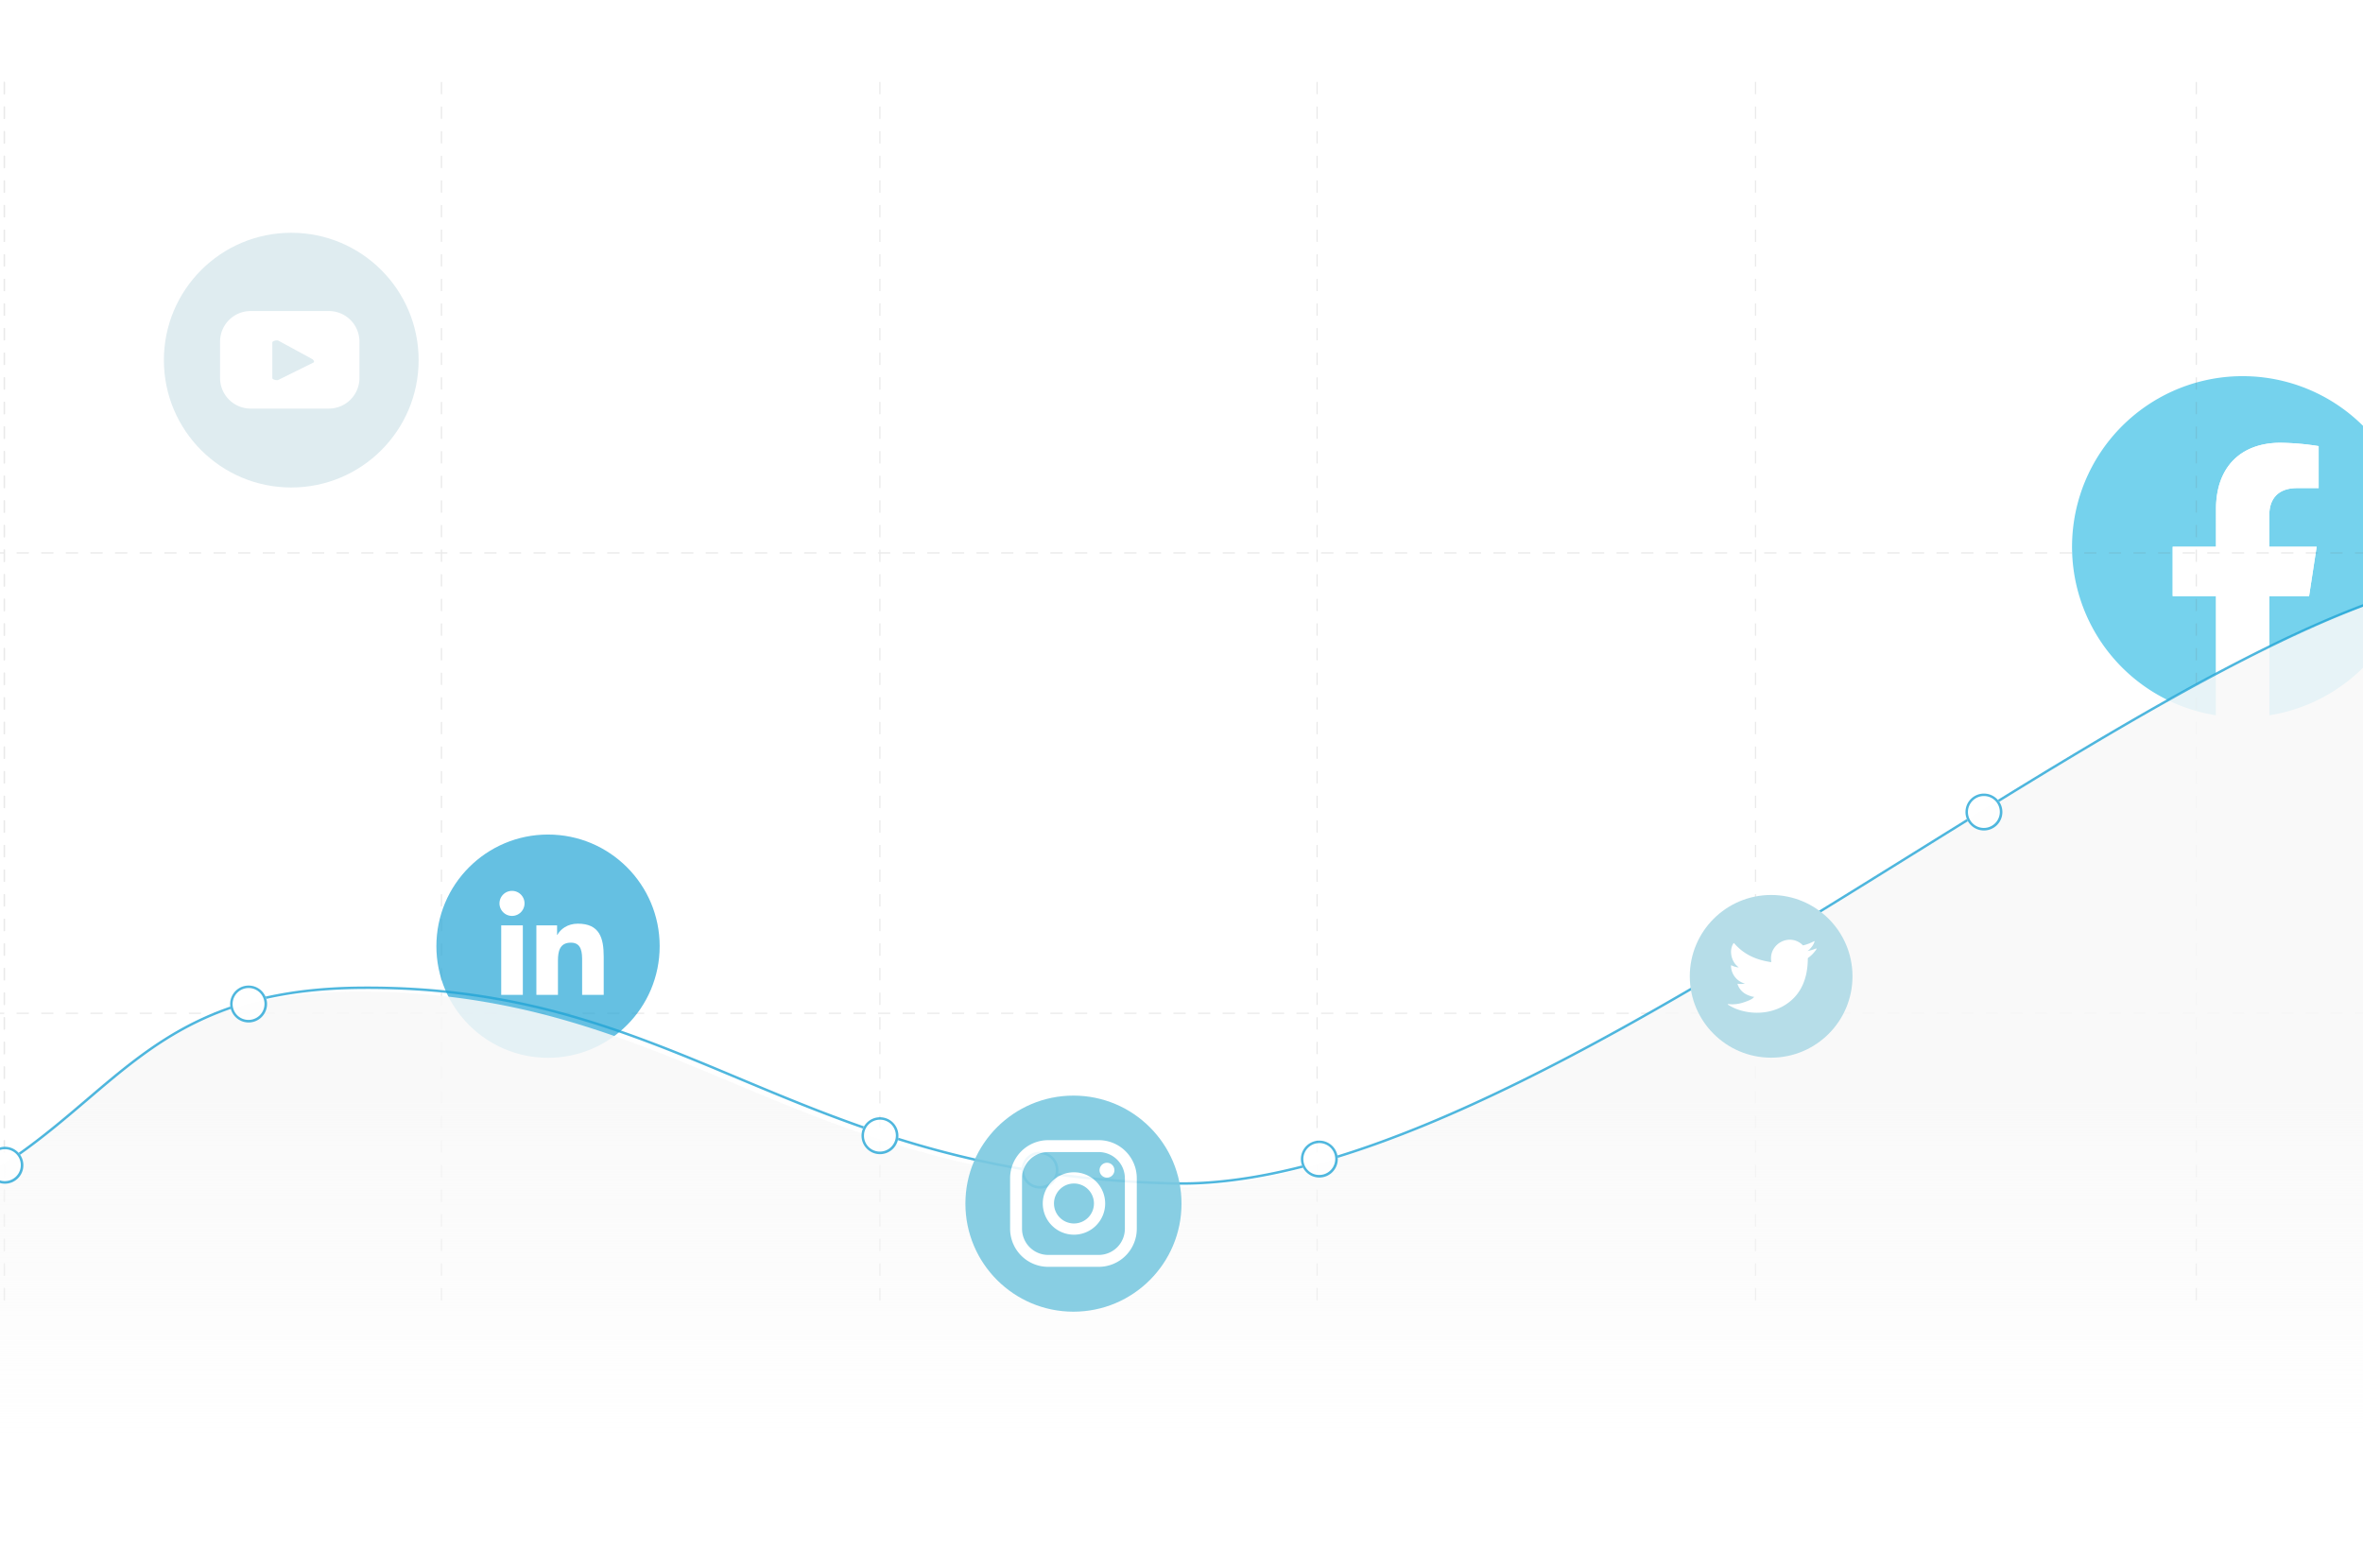 <svg xmlns="http://www.w3.org/2000/svg" xmlns:xlink="http://www.w3.org/1999/xlink" width="1920" height="1274" viewBox="0 0 1920 1274">
  <defs>
    <style>
      .cls-1, .cls-6 {
        fill: #fff;
      }

      .cls-1, .cls-2 {
        stroke: #707070;
      }

      .cls-2 {
        fill: none;
      }

      .cls-3 {
        clip-path: url(#clip-path);
      }

      .cls-4 {
        opacity: 0.8;
      }

      .cls-5 {
        fill: #52c7e8;
      }

      .cls-7 {
        opacity: 0.156;
      }

      .cls-8 {
        fill: #707070;
      }

      .cls-9 {
        opacity: 0.7;
      }

      .cls-10 {
        fill: #23a5d6;
      }

      .cls-11 {
        clip-path: url(#clip-path-2);
      }

      .cls-12 {
        fill: url(#linear-gradient);
      }

      .cls-13 {
        clip-path: url(#clip-path-3);
      }

      .cls-14 {
        clip-path: url(#clip-path-4);
      }

      .cls-15 {
        opacity: 0.8;
      }

      .cls-16 {
        opacity: 0.12;
        fill: url(#linear-gradient-2);
      }

      .cls-17 {
        fill: #dfecf0;
      }

      .cls-18 {
        opacity: 0.9;
      }

      .cls-19 {
        fill: #7bc9e0;
      }

      .cls-20 {
        fill: #b6dde8;
      }

      <!-- facebook -->
      #Group_15338 #Path_93352 {
        transition: fill .3s
      }
  
      <!-- linkedin -->
      #Group_15334 #Ellipse_451 {
        transition: fill .3s
      }
      
      <!-- instagram -->
      #Group_15346  #Ellipse_453 {
        transition: fill .3s
      }
     
      <!-- twitter -->
      #Group_15347 #Ellipse_449 {
        transition: fill .3s
      }
  
      <!-- youtube -->
      g > #Ellipse_452 {
        transition: fill .3s
      }

      


      <!-- facebook -->
      #Group_15338:hover #Path_93352 {
        fill: #23a5d6 !important;
        cursor: pointer;
        transition: fill .3s
      }
      #Path_93353 {
        cursor: pointer
      }
      <!-- linkedin -->
      #Group_15334:hover #Ellipse_451 {
        fill: #23a5d6 !important;
        cursor: pointer;
        opacity: 1 !important;
        transition: fill .3s
      }
      #Path_93355 {
        cursor: pointer;
        opacity: 1 !important
      }
      #Group_15334:hover.cls-9 {
        opacity: 1 !important
      }
      <!-- instagram -->
      #Group_15346:hover  #Ellipse_453 {
        fill: #23a5d6 !important;
        cursor: pointer;
        transition: fill .3s
      }
      #Path_93359 {
        cursor: pointer
      }
      #Path_93358 {
        cursor: pointer
      }
      #Path_93357 {
        cursor: pointer
      }
      <!-- twitter -->
      #Group_15347:hover #Ellipse_449 {
        fill: #23a5d6 !important;
        cursor: pointer;
        transition: fill .3s
      }
      #Path_93348 {
        cursor: pointer
      }
      <!-- youtube -->
      g:hover > #Ellipse_452 {
        fill: #23a5d6 !important;
        cursor: pointer;
        transition: fill .3s
      }
    </style>
    <clipPath id="clip-path">
      <rect id="Rectangle_7221" data-name="Rectangle 7221" class="cls-1" width="1920" height="1274"/>
    </clipPath>
    <clipPath id="clip-path-2">
      <rect id="Rectangle_7211" data-name="Rectangle 7211" class="cls-1" width="3046" height="759" transform="translate(-563 488)"/>
    </clipPath>
    <linearGradient id="linear-gradient" x1="0.5" y1="0.647" x2="0.5" y2="1" gradientUnits="objectBoundingBox">
      <stop offset="0" stop-color="#f8f8f8" stop-opacity="0.867"/>
      <stop offset="0.118" stop-color="#f8f8f8" stop-opacity="0.769"/>
      <stop offset="1" stop-color="#f8f8f8" stop-opacity="0"/>
    </linearGradient>
    <clipPath id="clip-path-3">
      <rect id="Rectangle_7205" data-name="Rectangle 7205" class="cls-1" width="3046" height="1010" transform="translate(-563 130)"/>
    </clipPath>
    <clipPath id="clip-path-4">
      <rect id="Rectangle_7204" data-name="Rectangle 7204" class="cls-2" width="4996" height="911" transform="translate(0.095 130)"/>
    </clipPath>
    <linearGradient id="linear-gradient-2" x1="0.5" x2="0.5" y2="1" gradientUnits="objectBoundingBox">
      <stop offset="0" stop-color="#23a5d6"/>
      <stop offset="1" stop-color="#60605f" stop-opacity="0"/>
    </linearGradient>
  </defs>
  <g id="BTF_-_Regular" data-name="BTF - Regular" class="cls-3">
    <g id="Group_15438" data-name="Group 15438" transform="translate(-563 15)">
      <g id="Component_122_3" data-name="Component 122 – 3" transform="translate(2246.591 290.638)">
      <a href="https://www.facebook.com/tradeeverestcm" target="_blank">
        <g id="Group_15338" data-name="Group 15338" class="cls-4">
          <path id="Path_93352" data-name="Path 93352" class="cls-5" d="M486.756,198.216a138.637,138.637,0,1,0-160.3,136.955V238.3h-35.2V198.216h35.2V167.675c0-34.741,20.7-53.942,52.368-53.942a212.846,212.846,0,0,1,31.034,2.712V150.56H392.375c-17.219,0-22.6,10.686-22.6,21.656v26h38.449L402.084,238.3h-32.3V335.17A138.675,138.675,0,0,0,486.756,198.216Z" transform="translate(-209.481 -59.583)"/>
          <path id="Path_93353" data-name="Path 93353" class="cls-6" d="M328.929,189.856l6.144-40.079H296.624v-26c0-10.97,5.376-21.656,22.6-21.656H336.7V68.006a212.844,212.844,0,0,0-31.034-2.712c-31.669,0-52.368,19.2-52.368,53.942v30.541h-35.2v40.079h35.2v96.875a139.854,139.854,0,0,0,43.322,0V189.856Z" transform="translate(-136.326 -11.144)"/>
        </g>
        </a>
      </g>
      <g id="Group_15319" data-name="Group 15319" class="cls-7" transform="translate(563.746 51.594)">
        <path id="Path_93347" data-name="Path 93347" class="cls-8" d="M.5,990h-1V980h1Zm0-20h-1V960h1Zm0-20h-1V940h1Zm0-20h-1V920h1Zm0-20h-1V900h1Zm0-20h-1V880h1Zm0-20h-1V860h1Zm0-20h-1V840h1Zm0-20h-1V820h1Zm0-20h-1V800h1Zm0-20h-1V780h1Zm0-20h-1V760h1Zm0-20h-1V740h1Zm0-20h-1V720h1Zm0-20h-1V700h1Zm0-20h-1V680h1Zm0-20h-1V660h1Zm0-20h-1V640h1Zm0-20h-1V620h1Zm0-20h-1V600h1Zm0-20h-1V580h1Zm0-20h-1V560h1Zm0-20h-1V540h1Zm0-20h-1V520h1Zm0-20h-1V500h1Zm0-20h-1V480h1Zm0-20h-1V460h1Zm0-20h-1V440h1Zm0-20h-1V420h1Zm0-20h-1V400h1Zm0-20h-1V380h1Zm0-20h-1V360h1Zm0-20h-1V340h1Zm0-20h-1V320h1Zm0-20h-1V300h1Zm0-20h-1V280h1Zm0-20h-1V260h1Zm0-20h-1V240h1Zm0-20h-1V220h1Zm0-20h-1V200h1Zm0-20h-1V180h1Zm0-20h-1V160h1Zm0-20h-1V140h1Zm0-20h-1V120h1Zm0-20h-1V100h1Zm0-20h-1V80h1Zm0-20h-1V60h1Zm0-20h-1V40h1Zm0-20h-1V20h1Zm0-20h-1V0h1Z" transform="translate(714.205)"/>
        <path id="Path_93376" data-name="Path 93376" class="cls-8" d="M.5,990h-1V980h1Zm0-20h-1V960h1Zm0-20h-1V940h1Zm0-20h-1V920h1Zm0-20h-1V900h1Zm0-20h-1V880h1Zm0-20h-1V860h1Zm0-20h-1V840h1Zm0-20h-1V820h1Zm0-20h-1V800h1Zm0-20h-1V780h1Zm0-20h-1V760h1Zm0-20h-1V740h1Zm0-20h-1V720h1Zm0-20h-1V700h1Zm0-20h-1V680h1Zm0-20h-1V660h1Zm0-20h-1V640h1Zm0-20h-1V620h1Zm0-20h-1V600h1Zm0-20h-1V580h1Zm0-20h-1V560h1Zm0-20h-1V540h1Zm0-20h-1V520h1Zm0-20h-1V500h1Zm0-20h-1V480h1Zm0-20h-1V460h1Zm0-20h-1V440h1Zm0-20h-1V420h1Zm0-20h-1V400h1Zm0-20h-1V380h1Zm0-20h-1V360h1Zm0-20h-1V340h1Zm0-20h-1V320h1Zm0-20h-1V300h1Zm0-20h-1V280h1Zm0-20h-1V260h1Zm0-20h-1V240h1Zm0-20h-1V220h1Zm0-20h-1V200h1Zm0-20h-1V180h1Zm0-20h-1V160h1Zm0-20h-1V140h1Zm0-20h-1V120h1Zm0-20h-1V100h1Zm0-20h-1V80h1Zm0-20h-1V60h1Zm0-20h-1V40h1Zm0-20h-1V20h1Zm0-20h-1V0h1Z" transform="translate(357.987)"/>
        <path id="Path_93377" data-name="Path 93377" class="cls-8" d="M.5,990h-1V980h1Zm0-20h-1V960h1Zm0-20h-1V940h1Zm0-20h-1V920h1Zm0-20h-1V900h1Zm0-20h-1V880h1Zm0-20h-1V860h1Zm0-20h-1V840h1Zm0-20h-1V820h1Zm0-20h-1V800h1Zm0-20h-1V780h1Zm0-20h-1V760h1Zm0-20h-1V740h1Zm0-20h-1V720h1Zm0-20h-1V700h1Zm0-20h-1V680h1Zm0-20h-1V660h1Zm0-20h-1V640h1Zm0-20h-1V620h1Zm0-20h-1V600h1Zm0-20h-1V580h1Zm0-20h-1V560h1Zm0-20h-1V540h1Zm0-20h-1V520h1Zm0-20h-1V500h1Zm0-20h-1V480h1Zm0-20h-1V460h1Zm0-20h-1V440h1Zm0-20h-1V420h1Zm0-20h-1V400h1Zm0-20h-1V380h1Zm0-20h-1V360h1Zm0-20h-1V340h1Zm0-20h-1V320h1Zm0-20h-1V300h1Zm0-20h-1V280h1Zm0-20h-1V260h1Zm0-20h-1V240h1Zm0-20h-1V220h1Zm0-20h-1V200h1Zm0-20h-1V180h1Zm0-20h-1V160h1Zm0-20h-1V140h1Zm0-20h-1V120h1Zm0-20h-1V100h1Zm0-20h-1V80h1Zm0-20h-1V60h1Zm0-20h-1V40h1Zm0-20h-1V20h1Zm0-20h-1V0h1Z" transform="translate(2.744)"/>
        <path id="Path_93378" data-name="Path 93378" class="cls-8" d="M.5,990h-1V980h1Zm0-20h-1V960h1Zm0-20h-1V940h1Zm0-20h-1V920h1Zm0-20h-1V900h1Zm0-20h-1V880h1Zm0-20h-1V860h1Zm0-20h-1V840h1Zm0-20h-1V820h1Zm0-20h-1V800h1Zm0-20h-1V780h1Zm0-20h-1V760h1Zm0-20h-1V740h1Zm0-20h-1V720h1Zm0-20h-1V700h1Zm0-20h-1V680h1Zm0-20h-1V660h1Zm0-20h-1V640h1Zm0-20h-1V620h1Zm0-20h-1V600h1Zm0-20h-1V580h1Zm0-20h-1V560h1Zm0-20h-1V540h1Zm0-20h-1V520h1Zm0-20h-1V500h1Zm0-20h-1V480h1Zm0-20h-1V460h1Zm0-20h-1V440h1Zm0-20h-1V420h1Zm0-20h-1V400h1Zm0-20h-1V380h1Zm0-20h-1V360h1Zm0-20h-1V340h1Zm0-20h-1V320h1Zm0-20h-1V300h1Zm0-20h-1V280h1Zm0-20h-1V260h1Zm0-20h-1V240h1Zm0-20h-1V220h1Zm0-20h-1V200h1Zm0-20h-1V180h1Zm0-20h-1V160h1Zm0-20h-1V140h1Zm0-20h-1V120h1Zm0-20h-1V100h1Zm0-20h-1V80h1Zm0-20h-1V60h1Zm0-20h-1V40h1Zm0-20h-1V20h1Zm0-20h-1V0h1Z" transform="translate(-352.499)"/>
        <path id="Line_247" data-name="Line 247" class="cls-8" d="M3046,.5h-10v-1h10Zm-20,0h-10v-1h10Zm-20,0h-10v-1h10Zm-20,0h-10v-1h10Zm-20,0h-10v-1h10Zm-20,0h-10v-1h10Zm-20,0h-10v-1h10Zm-20,0h-10v-1h10Zm-20,0h-10v-1h10Zm-20,0h-10v-1h10Zm-20,0h-10v-1h10Zm-20,0h-10v-1h10Zm-20,0h-10v-1h10Zm-20,0h-10v-1h10Zm-20,0h-10v-1h10Zm-20,0h-10v-1h10Zm-20,0h-10v-1h10Zm-20,0h-10v-1h10Zm-20,0h-10v-1h10Zm-20,0h-10v-1h10Zm-20,0h-10v-1h10Zm-20,0h-10v-1h10Zm-20,0h-10v-1h10Zm-20,0h-10v-1h10Zm-20,0h-10v-1h10Zm-20,0h-10v-1h10Zm-20,0h-10v-1h10Zm-20,0h-10v-1h10Zm-20,0h-10v-1h10Zm-20,0h-10v-1h10Zm-20,0h-10v-1h10Zm-20,0h-10v-1h10Zm-20,0h-10v-1h10Zm-20,0h-10v-1h10Zm-20,0h-10v-1h10Zm-20,0h-10v-1h10Zm-20,0h-10v-1h10Zm-20,0h-10v-1h10Zm-20,0h-10v-1h10Zm-20,0h-10v-1h10Zm-20,0h-10v-1h10Zm-20,0h-10v-1h10Zm-20,0h-10v-1h10Zm-20,0h-10v-1h10Zm-20,0h-10v-1h10Zm-20,0h-10v-1h10Zm-20,0h-10v-1h10Zm-20,0h-10v-1h10Zm-20,0h-10v-1h10Zm-20,0h-10v-1h10Zm-20,0h-10v-1h10Zm-20,0h-10v-1h10Zm-20,0h-10v-1h10Zm-20,0h-10v-1h10Zm-20,0h-10v-1h10Zm-20,0h-10v-1h10Zm-20,0h-10v-1h10Zm-20,0h-10v-1h10Zm-20,0h-10v-1h10Zm-20,0h-10v-1h10Zm-20,0h-10v-1h10Zm-20,0h-10v-1h10Zm-20,0h-10v-1h10Zm-20,0h-10v-1h10Zm-20,0h-10v-1h10Zm-20,0h-10v-1h10Zm-20,0h-10v-1h10Zm-20,0h-10v-1h10Zm-20,0h-10v-1h10Zm-20,0h-10v-1h10Zm-20,0h-10v-1h10Zm-20,0h-10v-1h10Zm-20,0h-10v-1h10Zm-20,0h-10v-1h10Zm-20,0h-10v-1h10Zm-20,0h-10v-1h10Zm-20,0h-10v-1h10Zm-20,0h-10v-1h10Zm-20,0h-10v-1h10Zm-20,0h-10v-1h10Zm-20,0h-10v-1h10Zm-20,0h-10v-1h10Zm-20,0h-10v-1h10Zm-20,0h-10v-1h10Zm-20,0h-10v-1h10Zm-20,0h-10v-1h10Zm-20,0h-10v-1h10Zm-20,0h-10v-1h10Zm-20,0h-10v-1h10Zm-20,0h-10v-1h10Zm-20,0h-10v-1h10Zm-20,0h-10v-1h10Zm-20,0h-10v-1h10Zm-20,0h-10v-1h10Zm-20,0h-10v-1h10Zm-20,0h-10v-1h10Zm-20,0h-10v-1h10Zm-20,0h-10v-1h10Zm-20,0h-10v-1h10Zm-20,0h-10v-1h10Zm-20,0h-10v-1h10Zm-20,0h-10v-1h10Zm-20,0H996v-1h10Zm-20,0H976v-1h10Zm-20,0H956v-1h10Zm-20,0H936v-1h10Zm-20,0H916v-1h10Zm-20,0H896v-1h10Zm-20,0H876v-1h10Zm-20,0H856v-1h10Zm-20,0H836v-1h10Zm-20,0H816v-1h10Zm-20,0H796v-1h10Zm-20,0H776v-1h10Zm-20,0H756v-1h10Zm-20,0H736v-1h10Zm-20,0H716v-1h10Zm-20,0H696v-1h10Zm-20,0H676v-1h10Zm-20,0H656v-1h10Zm-20,0H636v-1h10Zm-20,0H616v-1h10Zm-20,0H596v-1h10Zm-20,0H576v-1h10Zm-20,0H556v-1h10Zm-20,0H536v-1h10Zm-20,0H516v-1h10Zm-20,0H496v-1h10Zm-20,0H476v-1h10Zm-20,0H456v-1h10Zm-20,0H436v-1h10Zm-20,0H416v-1h10Zm-20,0H396v-1h10Zm-20,0H376v-1h10Zm-20,0H356v-1h10Zm-20,0H336v-1h10Zm-20,0H316v-1h10Zm-20,0H296v-1h10Zm-20,0H276v-1h10Zm-20,0H256v-1h10Zm-20,0H236v-1h10Zm-20,0H216v-1h10Zm-20,0H196v-1h10Zm-20,0H176v-1h10Zm-20,0H156v-1h10Zm-20,0H136v-1h10Zm-20,0H116v-1h10Zm-20,0H96v-1h10ZM86,.5H76v-1H86ZM66,.5H56v-1H66ZM46,.5H36v-1H46ZM26,.5H16v-1H26ZM6,.5H0v-1H6Z" transform="translate(-563.246 382.695)"/>
        <path id="Line_256" data-name="Line 256" class="cls-8" d="M3046,.5h-10v-1h10Zm-20,0h-10v-1h10Zm-20,0h-10v-1h10Zm-20,0h-10v-1h10Zm-20,0h-10v-1h10Zm-20,0h-10v-1h10Zm-20,0h-10v-1h10Zm-20,0h-10v-1h10Zm-20,0h-10v-1h10Zm-20,0h-10v-1h10Zm-20,0h-10v-1h10Zm-20,0h-10v-1h10Zm-20,0h-10v-1h10Zm-20,0h-10v-1h10Zm-20,0h-10v-1h10Zm-20,0h-10v-1h10Zm-20,0h-10v-1h10Zm-20,0h-10v-1h10Zm-20,0h-10v-1h10Zm-20,0h-10v-1h10Zm-20,0h-10v-1h10Zm-20,0h-10v-1h10Zm-20,0h-10v-1h10Zm-20,0h-10v-1h10Zm-20,0h-10v-1h10Zm-20,0h-10v-1h10Zm-20,0h-10v-1h10Zm-20,0h-10v-1h10Zm-20,0h-10v-1h10Zm-20,0h-10v-1h10Zm-20,0h-10v-1h10Zm-20,0h-10v-1h10Zm-20,0h-10v-1h10Zm-20,0h-10v-1h10Zm-20,0h-10v-1h10Zm-20,0h-10v-1h10Zm-20,0h-10v-1h10Zm-20,0h-10v-1h10Zm-20,0h-10v-1h10Zm-20,0h-10v-1h10Zm-20,0h-10v-1h10Zm-20,0h-10v-1h10Zm-20,0h-10v-1h10Zm-20,0h-10v-1h10Zm-20,0h-10v-1h10Zm-20,0h-10v-1h10Zm-20,0h-10v-1h10Zm-20,0h-10v-1h10Zm-20,0h-10v-1h10Zm-20,0h-10v-1h10Zm-20,0h-10v-1h10Zm-20,0h-10v-1h10Zm-20,0h-10v-1h10Zm-20,0h-10v-1h10Zm-20,0h-10v-1h10Zm-20,0h-10v-1h10Zm-20,0h-10v-1h10Zm-20,0h-10v-1h10Zm-20,0h-10v-1h10Zm-20,0h-10v-1h10Zm-20,0h-10v-1h10Zm-20,0h-10v-1h10Zm-20,0h-10v-1h10Zm-20,0h-10v-1h10Zm-20,0h-10v-1h10Zm-20,0h-10v-1h10Zm-20,0h-10v-1h10Zm-20,0h-10v-1h10Zm-20,0h-10v-1h10Zm-20,0h-10v-1h10Zm-20,0h-10v-1h10Zm-20,0h-10v-1h10Zm-20,0h-10v-1h10Zm-20,0h-10v-1h10Zm-20,0h-10v-1h10Zm-20,0h-10v-1h10Zm-20,0h-10v-1h10Zm-20,0h-10v-1h10Zm-20,0h-10v-1h10Zm-20,0h-10v-1h10Zm-20,0h-10v-1h10Zm-20,0h-10v-1h10Zm-20,0h-10v-1h10Zm-20,0h-10v-1h10Zm-20,0h-10v-1h10Zm-20,0h-10v-1h10Zm-20,0h-10v-1h10Zm-20,0h-10v-1h10Zm-20,0h-10v-1h10Zm-20,0h-10v-1h10Zm-20,0h-10v-1h10Zm-20,0h-10v-1h10Zm-20,0h-10v-1h10Zm-20,0h-10v-1h10Zm-20,0h-10v-1h10Zm-20,0h-10v-1h10Zm-20,0h-10v-1h10Zm-20,0h-10v-1h10Zm-20,0h-10v-1h10Zm-20,0h-10v-1h10Zm-20,0h-10v-1h10Zm-20,0h-10v-1h10Zm-20,0H996v-1h10Zm-20,0H976v-1h10Zm-20,0H956v-1h10Zm-20,0H936v-1h10Zm-20,0H916v-1h10Zm-20,0H896v-1h10Zm-20,0H876v-1h10Zm-20,0H856v-1h10Zm-20,0H836v-1h10Zm-20,0H816v-1h10Zm-20,0H796v-1h10Zm-20,0H776v-1h10Zm-20,0H756v-1h10Zm-20,0H736v-1h10Zm-20,0H716v-1h10Zm-20,0H696v-1h10Zm-20,0H676v-1h10Zm-20,0H656v-1h10Zm-20,0H636v-1h10Zm-20,0H616v-1h10Zm-20,0H596v-1h10Zm-20,0H576v-1h10Zm-20,0H556v-1h10Zm-20,0H536v-1h10Zm-20,0H516v-1h10Zm-20,0H496v-1h10Zm-20,0H476v-1h10Zm-20,0H456v-1h10Zm-20,0H436v-1h10Zm-20,0H416v-1h10Zm-20,0H396v-1h10Zm-20,0H376v-1h10Zm-20,0H356v-1h10Zm-20,0H336v-1h10Zm-20,0H316v-1h10Zm-20,0H296v-1h10Zm-20,0H276v-1h10Zm-20,0H256v-1h10Zm-20,0H236v-1h10Zm-20,0H216v-1h10Zm-20,0H196v-1h10Zm-20,0H176v-1h10Zm-20,0H156v-1h10Zm-20,0H136v-1h10Zm-20,0H116v-1h10Zm-20,0H96v-1h10ZM86,.5H76v-1H86ZM66,.5H56v-1H66ZM46,.5H36v-1H46ZM26,.5H16v-1H26ZM6,.5H0v-1H6Z" transform="translate(-563.246 756.774)"/>
        <path id="Line_248" data-name="Line 248" class="cls-8" d="M.5,990h-1V980h1Zm0-20h-1V960h1Zm0-20h-1V940h1Zm0-20h-1V920h1Zm0-20h-1V900h1Zm0-20h-1V880h1Zm0-20h-1V860h1Zm0-20h-1V840h1Zm0-20h-1V820h1Zm0-20h-1V800h1Zm0-20h-1V780h1Zm0-20h-1V760h1Zm0-20h-1V740h1Zm0-20h-1V720h1Zm0-20h-1V700h1Zm0-20h-1V680h1Zm0-20h-1V660h1Zm0-20h-1V640h1Zm0-20h-1V620h1Zm0-20h-1V600h1Zm0-20h-1V580h1Zm0-20h-1V560h1Zm0-20h-1V540h1Zm0-20h-1V520h1Zm0-20h-1V500h1Zm0-20h-1V480h1Zm0-20h-1V460h1Zm0-20h-1V440h1Zm0-20h-1V420h1Zm0-20h-1V400h1Zm0-20h-1V380h1Zm0-20h-1V360h1Zm0-20h-1V340h1Zm0-20h-1V320h1Zm0-20h-1V300h1Zm0-20h-1V280h1Zm0-20h-1V260h1Zm0-20h-1V240h1Zm0-20h-1V220h1Zm0-20h-1V200h1Zm0-20h-1V180h1Zm0-20h-1V160h1Zm0-20h-1V140h1Zm0-20h-1V120h1Zm0-20h-1V100h1Zm0-20h-1V80h1Zm0-20h-1V60h1Zm0-20h-1V40h1Zm0-20h-1V20h1Zm0-20h-1V0h1Z" transform="translate(1783.798)"/>
        <path id="Line_258" data-name="Line 258" class="cls-8" d="M.5,990h-1V980h1Zm0-20h-1V960h1Zm0-20h-1V940h1Zm0-20h-1V920h1Zm0-20h-1V900h1Zm0-20h-1V880h1Zm0-20h-1V860h1Zm0-20h-1V840h1Zm0-20h-1V820h1Zm0-20h-1V800h1Zm0-20h-1V780h1Zm0-20h-1V760h1Zm0-20h-1V740h1Zm0-20h-1V720h1Zm0-20h-1V700h1Zm0-20h-1V680h1Zm0-20h-1V660h1Zm0-20h-1V640h1Zm0-20h-1V620h1Zm0-20h-1V600h1Zm0-20h-1V580h1Zm0-20h-1V560h1Zm0-20h-1V540h1Zm0-20h-1V520h1Zm0-20h-1V500h1Zm0-20h-1V480h1Zm0-20h-1V460h1Zm0-20h-1V440h1Zm0-20h-1V420h1Zm0-20h-1V400h1Zm0-20h-1V380h1Zm0-20h-1V360h1Zm0-20h-1V340h1Zm0-20h-1V320h1Zm0-20h-1V300h1Zm0-20h-1V280h1Zm0-20h-1V260h1Zm0-20h-1V240h1Zm0-20h-1V220h1Zm0-20h-1V200h1Zm0-20h-1V180h1Zm0-20h-1V160h1Zm0-20h-1V140h1Zm0-20h-1V120h1Zm0-20h-1V100h1Zm0-20h-1V80h1Zm0-20h-1V60h1Zm0-20h-1V40h1Zm0-20h-1V20h1Zm0-20h-1V0h1Z" transform="translate(2141.93)"/>
        <path id="Line_250" data-name="Line 250" class="cls-8" d="M.5,990h-1V980h1Zm0-20h-1V960h1Zm0-20h-1V940h1Zm0-20h-1V920h1Zm0-20h-1V900h1Zm0-20h-1V880h1Zm0-20h-1V860h1Zm0-20h-1V840h1Zm0-20h-1V820h1Zm0-20h-1V800h1Zm0-20h-1V780h1Zm0-20h-1V760h1Zm0-20h-1V740h1Zm0-20h-1V720h1Zm0-20h-1V700h1Zm0-20h-1V680h1Zm0-20h-1V660h1Zm0-20h-1V640h1Zm0-20h-1V620h1Zm0-20h-1V600h1Zm0-20h-1V580h1Zm0-20h-1V560h1Zm0-20h-1V540h1Zm0-20h-1V520h1Zm0-20h-1V500h1Zm0-20h-1V480h1Zm0-20h-1V460h1Zm0-20h-1V440h1Zm0-20h-1V420h1Zm0-20h-1V400h1Zm0-20h-1V380h1Zm0-20h-1V360h1Zm0-20h-1V340h1Zm0-20h-1V320h1Zm0-20h-1V300h1Zm0-20h-1V280h1Zm0-20h-1V260h1Zm0-20h-1V240h1Zm0-20h-1V220h1Zm0-20h-1V200h1Zm0-20h-1V180h1Zm0-20h-1V160h1Zm0-20h-1V140h1Zm0-20h-1V120h1Zm0-20h-1V100h1Zm0-20h-1V80h1Zm0-20h-1V60h1Zm0-20h-1V40h1Zm0-20h-1V20h1Zm0-20h-1V0h1Z" transform="translate(1425.666)"/>
        <path id="Line_253" data-name="Line 253" class="cls-8" d="M.5,990h-1V980h1Zm0-20h-1V960h1Zm0-20h-1V940h1Zm0-20h-1V920h1Zm0-20h-1V900h1Zm0-20h-1V880h1Zm0-20h-1V860h1Zm0-20h-1V840h1Zm0-20h-1V820h1Zm0-20h-1V800h1Zm0-20h-1V780h1Zm0-20h-1V760h1Zm0-20h-1V740h1Zm0-20h-1V720h1Zm0-20h-1V700h1Zm0-20h-1V680h1Zm0-20h-1V660h1Zm0-20h-1V640h1Zm0-20h-1V620h1Zm0-20h-1V600h1Zm0-20h-1V580h1Zm0-20h-1V560h1Zm0-20h-1V540h1Zm0-20h-1V520h1Zm0-20h-1V500h1Zm0-20h-1V480h1Zm0-20h-1V460h1Zm0-20h-1V440h1Zm0-20h-1V420h1Zm0-20h-1V400h1Zm0-20h-1V380h1Zm0-20h-1V360h1Zm0-20h-1V340h1Zm0-20h-1V320h1Zm0-20h-1V300h1Zm0-20h-1V280h1Zm0-20h-1V260h1Zm0-20h-1V240h1Zm0-20h-1V220h1Zm0-20h-1V200h1Zm0-20h-1V180h1Zm0-20h-1V160h1Zm0-20h-1V140h1Zm0-20h-1V120h1Zm0-20h-1V100h1Zm0-20h-1V80h1Zm0-20h-1V60h1Zm0-20h-1V40h1Zm0-20h-1V20h1Zm0-20h-1V0h1Z" transform="translate(1069.448)"/>
        <path id="Line_261" data-name="Line 261" class="cls-8" d="M.5,990h-1V980h1Zm0-20h-1V960h1Zm0-20h-1V940h1Zm0-20h-1V920h1Zm0-20h-1V900h1Zm0-20h-1V880h1Zm0-20h-1V860h1Zm0-20h-1V840h1Zm0-20h-1V820h1Zm0-20h-1V800h1Zm0-20h-1V780h1Zm0-20h-1V760h1Zm0-20h-1V740h1Zm0-20h-1V720h1Zm0-20h-1V700h1Zm0-20h-1V680h1Zm0-20h-1V660h1Zm0-20h-1V640h1Zm0-20h-1V620h1Zm0-20h-1V600h1Zm0-20h-1V580h1Zm0-20h-1V560h1Zm0-20h-1V540h1Zm0-20h-1V520h1Zm0-20h-1V500h1Zm0-20h-1V480h1Zm0-20h-1V460h1Zm0-20h-1V440h1Zm0-20h-1V420h1Zm0-20h-1V400h1Zm0-20h-1V380h1Zm0-20h-1V360h1Zm0-20h-1V340h1Zm0-20h-1V320h1Zm0-20h-1V300h1Zm0-20h-1V280h1Zm0-20h-1V260h1Zm0-20h-1V240h1Zm0-20h-1V220h1Zm0-20h-1V200h1Zm0-20h-1V180h1Zm0-20h-1V160h1Zm0-20h-1V140h1Zm0-20h-1V120h1Zm0-20h-1V100h1Zm0-20h-1V80h1Zm0-20h-1V60h1Zm0-20h-1V40h1Zm0-20h-1V20h1Zm0-20h-1V0h1Z" transform="translate(2.744)"/>
      </g>
      <a href="https://www.linkedin.com/company/tradeeverestcm" target="_blank">
      <g id="Group_15334" data-name="Group 15334" class="cls-9" transform="translate(917.579 663.126)">
        <circle id="Ellipse_451" data-name="Ellipse 451" class="cls-10" cx="90.71" cy="90.71" r="90.71"/>
        <path id="Path_93354" data-name="Path 93354" class="cls-6" d="M219.142,180.012h17.57v56.437h-17.57Zm8.785-28.042a10.171,10.171,0,1,1-10.181,10.162,10.17,10.17,0,0,1,10.181-10.162" transform="translate(-166.473 -106.198)"/>
        <path id="Path_93355" data-name="Path 93355" class="cls-6" d="M222.577,157.661H239.4v7.724h.23c2.351-4.442,8.071-9.12,16.614-9.12,17.762,0,21.038,11.682,21.038,26.882V214.1H259.751V186.664c0-6.551-.13-14.97-9.12-14.97-9.126,0-10.522,7.128-10.522,14.486V214.1H222.577Z" transform="translate(-141.332 -83.846)"/>
      </g>
      </a>
      <g id="Mask_Group_41" data-name="Mask Group 41" class="cls-11" transform="translate(563 -89.163)">
        <path id="Subtraction_3" data-name="Subtraction 3" class="cls-12" d="M5523.382,804.518H-8a1.031,1.031,0,0,1,.115-.024c3.849-.731,24.744-4.662,58.215-10.233,33.716-5.614,87.454-14.086,151.991-22.569,72.518-9.53,143.56-17.123,211.154-22.567,40.145-3.233,79.5-5.735,116.983-7.436,41.219-1.873,81.2-2.822,118.837-2.822,13.341,0,26.629.119,39.494.355,8.681.159,17.256.24,25.488.24,18.122,0,35.355-.393,51.219-1.169,15.164-.741,29.6-1.856,42.894-3.313,24.6-2.694,46.074-6.576,65.648-11.869,8.755-2.368,16.988-4.974,25.168-7.966,7.3-2.672,14.393-5.592,21.677-8.927,13.544-6.2,25.813-12.977,37.679-19.531l.031-.017.023-.013c11.692-6.46,23.783-13.139,37.305-19.408,7.287-3.379,14.379-6.363,21.681-9.125,8.206-3.1,16.449-5.837,25.2-8.364a454.58,454.58,0,0,1,65.475-13.34c13.254-1.795,27.565-3.283,42.537-4.425,15.727-1.2,32.744-2.061,50.577-2.557,16.463-.481,32.2-.726,46.782-.726,28.593,0,54.271.9,80.811,2.827,24.01,1.747,46.771,4.2,70.867,6.793,38.516,4.148,82.171,8.85,146.213,12.535,74.062,4.262,161.57,6.333,267.525,6.333,29.012,0,56.758-1.025,82.466-3.047,24.395-1.92,47.715-4.8,69.313-8.549a555,555,0,0,0,57.915-13.157,440.015,440.015,0,0,0,48.272-16.877,384.8,384.8,0,0,0,40.386-19.7,401.867,401.867,0,0,0,34.256-21.641c21.2-14.891,39.474-30.467,57.142-45.531,27.748-23.655,53.957-46,87.791-62.643a254.275,254.275,0,0,1,57.542-20.086,320.3,320.3,0,0,1,35.125-5.741c12.744-1.385,26.364-2.161,40.483-2.3,2.278-.024,4.571-.036,6.814-.036,15.309,0,30.565.542,45.345,1.611,14.109,1.019,28.268,2.555,42.085,4.565a591.7,591.7,0,0,1,76.5,16.411c11.607,3.279,23.207,6.893,35.463,11.049,10.953,3.715,22.175,7.777,34.307,12.418,22.606,8.647,44.289,17.731,67.245,27.349,47.307,19.819,96.223,40.314,152.854,56.259,14.625,4.118,29.444,7.832,44.045,11.039,15.663,3.439,31.685,6.429,47.62,8.889,16.9,2.609,34.329,4.719,51.815,6.273,18.371,1.631,37.425,2.7,56.633,3.183,2.326.059,4.733.089,7.152.089,10.085,0,20.645-.531,31.388-1.58,10.509-1.026,21.491-2.573,32.64-4.6,10.887-1.979,22.256-4.471,33.79-7.406,11.227-2.858,22.948-6.222,34.837-10,22.707-7.215,47.069-16.275,72.409-26.926,23.633-9.935,48.993-21.625,75.373-34.745,102.118-50.785,210.237-118.049,314.8-183.1l.191-.119c48.017-29.872,93.372-58.087,138.372-84.933,24.215-14.447,45.951-27.073,66.449-38.6,22.946-12.908,43.806-24.143,63.771-34.347,21.38-10.927,41.736-20.635,60.5-28.857,20.032-8.775,39.09-16.223,56.646-22.138a418.233,418.233,0,0,1,52.2-14.185c8.342-1.643,16.5-2.9,24.243-3.726a216.194,216.194,0,0,1,22.911-1.277,398.064,398.064,0,0,1,45.695,2.671,439.128,439.128,0,0,1,44.5,7.555c14.15,3.145,28.785,7.1,43.5,11.76,13.779,4.363,28.146,9.5,42.706,15.283,13.589,5.393,27.363,11.321,42.11,18.123,13.141,6.061,26.787,12.7,41.717,20.283,27.759,14.107,55.872,29.466,83.059,44.319l.058.031c28.477,15.555,57.923,31.64,87.414,46.558,15.909,8.047,30.513,15.1,44.646,21.553,15.892,7.261,30.795,13.595,45.558,19.364,15.87,6.2,31.581,11.721,46.695,16.4,16.184,5.014,32.354,9.277,48.061,12.671a499.429,499.429,0,0,0,49.655,8.169,464.008,464.008,0,0,0,51.475,2.894,293.376,293.376,0,0,0,45.646-3.761,255.725,255.725,0,0,0,40.559-10.106,252.786,252.786,0,0,0,36.245-15.6,284.223,284.223,0,0,0,32.707-20.241,356.289,356.289,0,0,0,29.943-24.033c9.049-8.053,18.192-16.875,27.952-26.973,18.143-18.773,35.089-38.489,53.031-59.363l.007-.007c39.181-45.585,79.7-92.722,132.793-128.3,6.739-4.516,13.646-8.817,20.53-12.782,7.147-4.119,14.5-8.009,21.854-11.562,7.611-3.677,15.456-7.107,23.317-10.193,8.123-3.189,16.505-6.107,24.914-8.673,8.672-2.648,17.636-5,26.646-7.005,9.253-2.057,18.847-3.8,28.513-5.189,9.9-1.421,20.167-2.5,30.518-3.223C5475.29.373,5486.277,0,5497.348,0c5.627,0,11.166.091,16.932.279,3,2.139,6.064,5.7,9.1,10.588V804.518Z" transform="translate(-2138.382 442.023)"/>
      </g>
      <g id="Mask_Group_40" data-name="Mask Group 40" class="cls-13" transform="translate(563 118.837)">
        <g id="Mask_Group_39" data-name="Mask Group 39" class="cls-14" transform="translate(-1613.095 95)">
          <g id="Graphic" class="cls-15" transform="translate(-527.288 133.415)">
            <path id="Subtraction_1" data-name="Subtraction 1" class="cls-16" d="M6022.02,863.864H5523.381V-31.265H6022.02V863.863Z" transform="translate(0 1.61)"/>
            <path id="Rectangle" class="cls-10" d="M.188,806.835l-.377-1.964c.232-.044,23.656-4.53,63.083-11.043,36.386-6.011,94.235-15.026,163.2-23.843,77.513-9.911,152.979-17.556,224.3-22.724,42.351-3.069,83.693-5.286,122.879-6.592,28.862-.962,57.035-1.444,84.166-1.444q20.085,0,39.366.353c8.671.159,17.158.238,25.414.238,11.322,0,22.212-.149,32.572-.447,17.093-.492,33.306-1.406,48.191-2.716,27.5-2.422,51.271-6.2,72.674-11.558,9.569-2.4,18.508-5.059,27.327-8.144,7.866-2.751,15.464-5.781,23.229-9.261,14.446-6.474,27.38-13.618,39.889-20.526,11.716-6.47,23.83-13.161,37.4-19.449,7.314-3.39,14.428-6.383,21.75-9.15,8.227-3.109,16.5-5.852,25.277-8.387a455.841,455.841,0,0,1,65.623-13.368c13.264-1.795,27.595-3.285,42.6-4.429,15.753-1.2,32.787-2.062,50.629-2.559,16.5-.482,31.96-.724,46.7-.724,22.71,0,43.7.575,64.14,1.737,30.7,1.745,57.134,4.59,87.739,7.885,38.518,4.146,82.174,8.846,146.173,12.527,74.056,4.26,161.544,6.331,267.466,6.331,28.987,0,56.707-1.024,82.389-3.044,24.355-1.916,47.644-4.786,69.221-8.534a554.092,554.092,0,0,0,57.811-13.131,438.792,438.792,0,0,0,48.163-16.834,383.7,383.7,0,0,0,40.283-19.649,400.784,400.784,0,0,0,34.171-21.583c21.146-14.844,39.408-30.409,57.07-45.461,27.8-23.69,54.052-46.066,88-62.763a255.351,255.351,0,0,1,57.764-20.159,321.407,321.407,0,0,1,35.236-5.757c12.772-1.388,26.425-2.164,40.58-2.309q3.368-.034,6.732-.034c13.518,0,26.936.415,39.982,1.238,14.529.916,29.088,2.371,43.271,4.323a590.093,590.093,0,0,1,78.411,16.324c11.88,3.3,23.735,6.954,36.243,11.159,11.164,3.754,22.613,7.874,35,12.6,23.039,8.781,45.119,18.028,68.5,27.819,47.288,19.8,96.186,40.283,152.75,56.2,14.612,4.113,29.412,7.821,43.991,11.021,15.632,3.432,31.633,6.418,47.56,8.876,16.882,2.606,34.294,4.713,51.752,6.263,18.355,1.629,37.388,2.7,56.569,3.18a309.328,309.328,0,0,0,31.443-.876c10.532-.816,21.558-2.169,32.771-4.024,10.941-1.809,22.376-4.149,33.991-6.952,11.31-2.731,23.12-5.981,35.1-9.662,11.642-3.576,23.789-7.664,36.1-12.15,11.934-4.347,24.382-9.2,37-14.416,23.884-9.881,49.535-21.571,76.244-34.746,103.391-51,213.1-119.234,319.188-185.221,48.089-29.909,93.511-58.16,138.578-85.039,24.228-14.45,45.971-27.078,66.47-38.606,22.964-12.914,43.835-24.152,63.806-34.356,21.4-10.936,41.777-20.651,60.557-28.876,20.057-8.784,39.143-16.241,56.726-22.164a419.69,419.69,0,0,1,52.322-14.215c8.375-1.649,16.562-2.906,24.331-3.738A217.264,217.264,0,0,1,4180.676,101a400.832,400.832,0,0,1,45.66,2.649,442,442,0,0,1,44.464,7.494c14.139,3.119,28.764,7.044,43.469,11.664,13.754,4.322,28.113,9.422,42.677,15.158,13.573,5.346,27.341,11.226,42.091,17.976,13.15,6.019,26.793,12.6,41.71,20.121,27.721,13.976,55.875,29.231,83.1,43.984,26.47,14.343,53.841,29.174,81.234,43.074,14.752,7.486,28.3,14.093,41.409,20.2,14.729,6.859,28.526,12.91,42.183,18.5,14.674,6.006,29.189,11.454,43.14,16.194,14.938,5.075,29.837,9.544,44.283,13.283,15.292,3.959,30.637,7.245,45.611,9.769,15.722,2.65,31.578,4.551,47.125,5.65,7.668.559,18.693.906,28.773.906a288.069,288.069,0,0,0,44.265-3.311,245.11,245.11,0,0,0,39.1-9.4,237.107,237.107,0,0,0,34.758-14.7A263.225,263.225,0,0,0,5046.963,301a328.268,328.268,0,0,0,28.521-22.949c8.626-7.722,17.33-16.2,26.609-25.9,17.287-18.085,33.507-37.234,50.68-57.506,19.706-23.263,40.082-47.318,62.527-70.039,12.118-12.268,23.744-23.057,35.541-32.984,6.407-5.391,12.938-10.579,19.411-15.415,6.8-5.084,13.776-9.957,20.722-14.481,7.258-4.727,14.726-9.231,22.2-13.384,7.768-4.319,15.787-8.4,23.832-12.124,8.334-3.859,16.957-7.46,25.63-10.7,8.955-3.348,18.237-6.415,27.588-9.117,9.631-2.783,19.626-5.263,29.708-7.371,10.36-2.166,21.123-4,31.988-5.464,11.145-1.5,22.729-2.639,34.43-3.4C5498.331-.607,5510.791-1,5523.383-1V1c-12.549,0-24.965.391-36.906,1.163-11.656.754-23.194,1.891-34.293,3.382-10.818,1.453-21.532,3.283-31.846,5.439-10.033,2.1-19.979,4.565-29.562,7.334-9.3,2.688-18.536,5.739-27.443,9.069-8.625,3.224-17.2,6.805-25.489,10.643-8,3.7-15.976,7.762-23.7,12.057-7.43,4.131-14.857,8.61-22.076,13.312-6.912,4.5-13.848,9.349-20.617,14.407-6.442,4.814-12.943,9.977-19.321,15.344-11.75,9.887-23.33,20.635-35.406,32.859-22.391,22.666-42.742,46.691-62.424,69.926-17.192,20.3-33.431,39.467-50.76,57.6-9.316,9.746-18.056,18.254-26.721,26.011a330.216,330.216,0,0,1-28.694,23.087,265.09,265.09,0,0,1-31.473,19.359A239.142,239.142,0,0,1,4981.6,336.81a247.136,247.136,0,0,1-39.419,9.476,290.01,290.01,0,0,1-44.574,3.335c-10.125,0-21.205-.349-28.916-.911-15.609-1.1-31.529-3.012-47.314-5.673-15.031-2.534-30.433-5.832-45.779-9.8-14.494-3.751-29.44-8.235-44.425-13.326-13.99-4.752-28.542-10.215-43.255-16.236-13.686-5.6-27.512-11.665-42.269-18.537-13.133-6.116-26.7-12.733-41.47-20.229-27.417-13.912-54.8-28.75-81.282-43.1-27.214-14.746-55.354-29.994-83.049-43.957-14.894-7.51-28.515-14.081-41.642-20.089-14.716-6.735-28.451-12.6-41.991-17.934-14.521-5.719-28.834-10.8-42.544-15.111-14.65-4.6-29.218-8.513-43.3-11.619a439.877,439.877,0,0,0-44.262-7.461A398.816,398.816,0,0,0,4180.676,103a215.344,215.344,0,0,0-22.8,1.271c-7.711.826-15.839,2.074-24.158,3.711a417.677,417.677,0,0,0-52.069,14.149c-17.529,5.9-36.559,13.339-56.563,22.1-18.743,8.209-39.082,17.906-60.449,28.824-19.947,10.191-40.795,21.417-63.736,34.318-20.484,11.52-42.212,24.139-66.426,38.581-45.052,26.869-90.465,55.115-138.546,85.019-106.134,66.011-215.881,134.271-319.36,185.316-26.748,13.194-52.44,24.9-76.364,34.8-12.642,5.23-25.116,10.091-37.078,14.448-12.347,4.5-24.526,8.6-36.2,12.183-12.02,3.693-23.87,6.954-35.219,9.694-11.662,2.816-23.146,5.164-34.134,6.982-11.269,1.864-22.354,3.225-32.943,4.044a311.306,311.306,0,0,1-31.648.881c-19.223-.481-38.3-1.554-56.7-3.187-17.5-1.554-34.956-3.666-51.88-6.278-15.969-2.464-32.012-5.459-47.684-8.9-14.616-3.209-29.455-6.926-44.1-11.05-56.682-15.954-105.638-36.457-152.981-56.285-23.362-9.784-45.427-19.025-68.436-27.794-12.364-4.712-23.789-8.824-34.927-12.569-12.473-4.194-24.295-7.835-36.141-11.128a588.026,588.026,0,0,0-78.149-16.269c-14.134-1.945-28.644-3.395-43.124-4.309-15.16-.956-30.826-1.36-46.568-1.2-14.089.144-27.676.916-40.384,2.3a319.516,319.516,0,0,0-35.015,5.721,253.362,253.362,0,0,0-57.318,20c-33.721,16.586-59.884,38.884-87.583,62.491-17.7,15.082-36,30.677-57.218,45.576a402.755,402.755,0,0,1-34.341,21.689,385.766,385.766,0,0,1-40.491,19.75,441.075,441.075,0,0,1-48.384,16.911,556.151,556.151,0,0,1-58.02,13.179c-21.638,3.758-44.989,6.637-69.406,8.557-25.734,2.024-53.506,3.05-82.546,3.05-105.961,0-193.487-2.072-267.581-6.334-64.048-3.684-107.731-8.387-146.272-12.536-30.579-3.292-56.986-6.135-87.639-7.877-20.4-1.159-41.356-1.734-64.024-1.734-14.722,0-30.162.242-46.644.724-17.812.5-34.813,1.356-50.534,2.554-14.964,1.141-29.256,2.627-42.481,4.417a453.783,453.783,0,0,0-65.336,13.307c-8.73,2.52-16.949,5.246-25.125,8.337-7.276,2.749-14.347,5.724-21.616,9.093-13.5,6.259-25.585,12.931-37.27,19.385-12.545,6.928-25.516,14.091-40.038,20.6-7.816,3.5-15.466,6.553-23.386,9.324-8.878,3.106-17.874,5.786-27.5,8.2-21.5,5.381-45.378,9.179-72.984,11.61-14.924,1.314-31.177,2.23-48.309,2.724-17.945.516-37.486.587-58.079.209-38.827-.711-80.353-.344-123.424,1.091-39.159,1.3-80.473,3.521-122.8,6.588-71.285,5.165-146.713,12.806-224.188,22.711C157.428,780.78,99.6,789.791,63.234,795.8,23.827,802.308.42,806.791.188,806.835Z" transform="translate(0 1.038)"/>
            <g id="Group_15309" data-name="Group 15309" transform="translate(1047.382 101.127)">
              <ellipse id="Ellipse_439" data-name="Ellipse 439" class="cls-6" cx="19.5" cy="8.5" rx="19.5" ry="8.5" transform="translate(3815 240.459)"/>
              <path id="Ellipse_439_-_Outline" data-name="Ellipse 439 - Outline" class="cls-10" d="M19.5,1A34.548,34.548,0,0,0,6.111,3.406C2.863,4.822,1,6.679,1,8.5s1.863,3.678,5.111,5.094A34.548,34.548,0,0,0,19.5,16a34.548,34.548,0,0,0,13.389-2.406C36.137,12.178,38,10.321,38,8.5s-1.863-3.678-5.111-5.094A34.548,34.548,0,0,0,19.5,1m0-1C30.27,0,39,3.806,39,8.5S30.27,17,19.5,17,0,13.194,0,8.5,8.73,0,19.5,0Z" transform="translate(3815 240.459)"/>
              <ellipse id="Ellipse_441" data-name="Ellipse 441" class="cls-6" cx="19.5" cy="8.5" rx="19.5" ry="8.5" transform="translate(0 538.459)"/>
              <path id="Ellipse_441_-_Outline" data-name="Ellipse 441 - Outline" class="cls-10" d="M19.5,1A34.548,34.548,0,0,0,6.111,3.406C2.863,4.822,1,6.679,1,8.5s1.863,3.678,5.111,5.094A34.548,34.548,0,0,0,19.5,16a34.548,34.548,0,0,0,13.389-2.406C36.137,12.178,38,10.321,38,8.5s-1.863-3.678-5.111-5.094A34.548,34.548,0,0,0,19.5,1m0-1C30.27,0,39,3.806,39,8.5S30.27,17,19.5,17,0,13.194,0,8.5,8.73,0,19.5,0Z" transform="translate(0 538.459)"/>
              <g id="Group_15310" data-name="Group 15310">
                <circle id="Ellipse_445" data-name="Ellipse 445" class="cls-6" cx="15" cy="15" r="15" transform="translate(2690 181.459)"/>
                <path id="Ellipse_445_-_Outline" data-name="Ellipse 445 - Outline" class="cls-10" d="M15,2A13,13,0,0,0,5.808,24.192,13,13,0,0,0,24.192,5.808,12.915,12.915,0,0,0,15,2m0-2A15,15,0,1,1,0,15,15,15,0,0,1,15,0Z" transform="translate(2690 181.459)"/>
                <circle id="Ellipse_479" data-name="Ellipse 479" class="cls-6" cx="15" cy="15" r="15" transform="translate(3222 5.459)"/>
                <path id="Ellipse_479_-_Outline" data-name="Ellipse 479 - Outline" class="cls-10" d="M15,2A13,13,0,0,0,5.808,24.192,13,13,0,0,0,24.192,5.808,12.915,12.915,0,0,0,15,2m0-2A15,15,0,1,1,0,15,15,15,0,0,1,15,0Z" transform="translate(3222 5.459)"/>
                <circle id="Ellipse_454" data-name="Ellipse 454" class="cls-6" cx="15" cy="15" r="15" transform="translate(2150 463.459)"/>
                <path id="Ellipse_454_-_Outline" data-name="Ellipse 454 - Outline" class="cls-10" d="M15,2A13,13,0,0,0,5.808,24.192,13,13,0,0,0,24.192,5.808,12.915,12.915,0,0,0,15,2m0-2A15,15,0,1,1,0,15,15,15,0,0,1,15,0Z" transform="translate(2150 463.459)"/>
                <circle id="Ellipse_455" data-name="Ellipse 455" class="cls-6" cx="15" cy="15" r="15" transform="translate(1793 444.459)"/>
                <path id="Ellipse_455_-_Outline" data-name="Ellipse 455 - Outline" class="cls-10" d="M15,2A13,13,0,0,0,5.808,24.192,13,13,0,0,0,24.192,5.808,12.915,12.915,0,0,0,15,2m0-2A15,15,0,1,1,0,15,15,15,0,0,1,15,0Z" transform="translate(1793 444.459)"/>
                <circle id="Ellipse_446" data-name="Ellipse 446" class="cls-6" cx="15" cy="15" r="15" transform="translate(1923 472.459)"/>
                <path id="Ellipse_446_-_Outline" data-name="Ellipse 446 - Outline" class="cls-10" d="M15,2A13,13,0,0,0,5.808,24.192,13,13,0,0,0,24.192,5.808,12.915,12.915,0,0,0,15,2m0-2A15,15,0,1,1,0,15,15,15,0,0,1,15,0Z" transform="translate(1923 472.459)"/>
                <circle id="Ellipse_447" data-name="Ellipse 447" class="cls-6" cx="15" cy="15" r="15" transform="translate(1280 337.459)"/>
                <path id="Ellipse_447_-_Outline" data-name="Ellipse 447 - Outline" class="cls-10" d="M15,2A13,13,0,0,0,5.808,24.192,13,13,0,0,0,24.192,5.808,12.915,12.915,0,0,0,15,2m0-2A15,15,0,1,1,0,15,15,15,0,0,1,15,0Z" transform="translate(1280 337.459)"/>
                <circle id="Ellipse_480" data-name="Ellipse 480" class="cls-6" cx="15" cy="15" r="15" transform="translate(1082 468.459)"/>
                <path id="Ellipse_480_-_Outline" data-name="Ellipse 480 - Outline" class="cls-10" d="M15,2A13,13,0,0,0,5.808,24.192,13,13,0,0,0,24.192,5.808,12.915,12.915,0,0,0,15,2m0-2A15,15,0,1,1,0,15,15,15,0,0,1,15,0Z" transform="translate(1082 468.459)"/>
                <circle id="Ellipse_481" data-name="Ellipse 481" class="cls-6" cx="15" cy="15" r="15" transform="translate(725 541.459)"/>
                <path id="Ellipse_481_-_Outline" data-name="Ellipse 481 - Outline" class="cls-10" d="M15,2A13,13,0,0,0,5.808,24.192,13,13,0,0,0,24.192,5.808,12.915,12.915,0,0,0,15,2m0-2A15,15,0,1,1,0,15,15,15,0,0,1,15,0Z" transform="translate(725 541.459)"/>
              </g>
            </g>
          </g>
        </g>
      </g>
      <a href="https://www.youtube.com/channel/UCTy5MgqHX1On54WQHuLK4Lg" target="_blank">
      <g id="Group_15335" data-name="Group 15335" transform="translate(431.157 83.071)">
        <circle id="Ellipse_452" data-name="Ellipse 452" class="cls-17" cx="103.49" cy="103.49" r="103.49" transform="translate(265.005 91.071)"/>
        <path id="Path_93356" data-name="Path 93356" class="cls-6" d="M384.7,124.907a24.852,24.852,0,0,0-24.851-24.851H296.306a24.852,24.852,0,0,0-24.851,24.851v29.572a24.852,24.852,0,0,0,24.851,24.851h63.546A24.852,24.852,0,0,0,384.7,154.479Zm-37.372,17-28.5,14.1c-1.118.6-4.912-.205-4.912-1.479V125.594c0-1.288,3.822-2.1,4.941-1.458l27.279,14.843C347.289,139.629,348.485,141.278,347.331,141.908Z" transform="translate(39.201 54.608)"/>
      </g>
      </a>
      <a href="https://www.instagram.com/tradeeverestcm" target="_blank">
      <g id="Group_15346" data-name="Group 15346" class="cls-18" transform="translate(1097.875 822.633)">
        <circle id="Ellipse_453" data-name="Ellipse 453" class="cls-19" cx="87.79" cy="87.79" r="87.79" transform="translate(249.544 52.623)"/>
        <g id="Group_15337" data-name="Group 15337" transform="translate(285.868 88.826)">
          <g id="Group_15336" data-name="Group 15336">
            <path id="Path_93357" data-name="Path 93357" class="cls-6" d="M273.733,61.714a6.034,6.034,0,1,0,6.034,6.034A6.034,6.034,0,0,0,273.733,61.714Z" transform="translate(-195.018 -43.335)"/>
            <path id="Path_93358" data-name="Path 93358" class="cls-6" d="M285.364,63a25.35,25.35,0,1,0,25.35,25.35A25.379,25.379,0,0,0,285.364,63Zm0,41.591A16.238,16.238,0,1,1,301.6,88.352,16.26,16.26,0,0,1,285.364,104.593Z" transform="translate(-233.475 -36.89)"/>
            <path id="Path_93359" data-name="Path 93359" class="cls-6" d="M327.608,161.583h-41.1a30.952,30.952,0,0,1-30.916-30.916v-41.1A30.948,30.948,0,0,1,286.51,58.653h41.1a30.948,30.948,0,0,1,30.915,30.916v41.1A30.952,30.952,0,0,1,327.608,161.583Zm-41.1-93.251a21.258,21.258,0,0,0-21.231,21.237v41.1A21.253,21.253,0,0,0,286.51,151.9h41.1a21.253,21.253,0,0,0,21.231-21.231v-41.1a21.258,21.258,0,0,0-21.231-21.237Z" transform="translate(-255.594 -58.653)"/>
          </g>
        </g>
      </g>
      </a>
      <a href="https://twitter.com/TradeEverestCM" target="_blank">
      <g id="Group_15347" data-name="Group 15347" transform="translate(1936 712.237)">
        <circle id="Ellipse_449" data-name="Ellipse 449" class="cls-20" cx="66.1" cy="66.1" r="66.1"/>
        <path id="Path_93348" data-name="Path 93348" class="cls-6" d="M357.43,59.827a29.772,29.772,0,0,1-7.292,2.08c1.175-.194,2.893-2.319,3.585-3.178a13.421,13.421,0,0,0,2.423-4.412c.059-.127.109-.285-.018-.38a.417.417,0,0,0-.389.032,37.079,37.079,0,0,1-8.644,3.309.579.579,0,0,1-.6-.158,6.445,6.445,0,0,0-.755-.773,15.288,15.288,0,0,0-4.186-2.563,14.571,14.571,0,0,0-6.419-1.035,15.3,15.3,0,0,0-6.094,1.722,15.582,15.582,0,0,0-4.914,4.014,15.077,15.077,0,0,0-2.938,5.877,15.94,15.94,0,0,0-.154,6.207c.045.348.013.393-.3.348-11.871-1.768-21.713-6.017-29.7-15.117-.348-.4-.538-.4-.823.027-3.495,5.24-1.8,13.657,2.568,17.8.583.552,1.184,1.1,1.826,1.6a15.135,15.135,0,0,1-5.732-1.6c-.344-.222-.52-.095-.552.3a9.139,9.139,0,0,0,.095,1.7,15.235,15.235,0,0,0,9.39,12.143,8.671,8.671,0,0,0,1.9.583,16.974,16.974,0,0,1-5.624.172c-.407-.077-.565.127-.407.52,2.473,6.745,7.812,8.748,11.808,9.891.538.095,1.072.095,1.609.222-.032.045-.063.045-.095.095-1.324,2.021-5.927,3.526-8.065,4.272a28.889,28.889,0,0,1-12.251,1.569c-.66-.095-.8-.09-.976,0-.181.113-.023.271.19.439.836.552,1.686,1.044,2.55,1.514a40.47,40.47,0,0,0,8.192,3.278c14.715,4.064,31.293,1.076,42.341-9.9C347.66,91.793,350.7,79.9,350.7,68c0-.466.551-.723.877-.967a28.544,28.544,0,0,0,5.764-5.994,1.81,1.81,0,0,0,.38-1.148v-.063C357.723,59.637,357.723,59.7,357.43,59.827Z" transform="translate(-254.809 -16.377)"/>
      </g>
      </a>
    </g>
  </g>
</svg>
